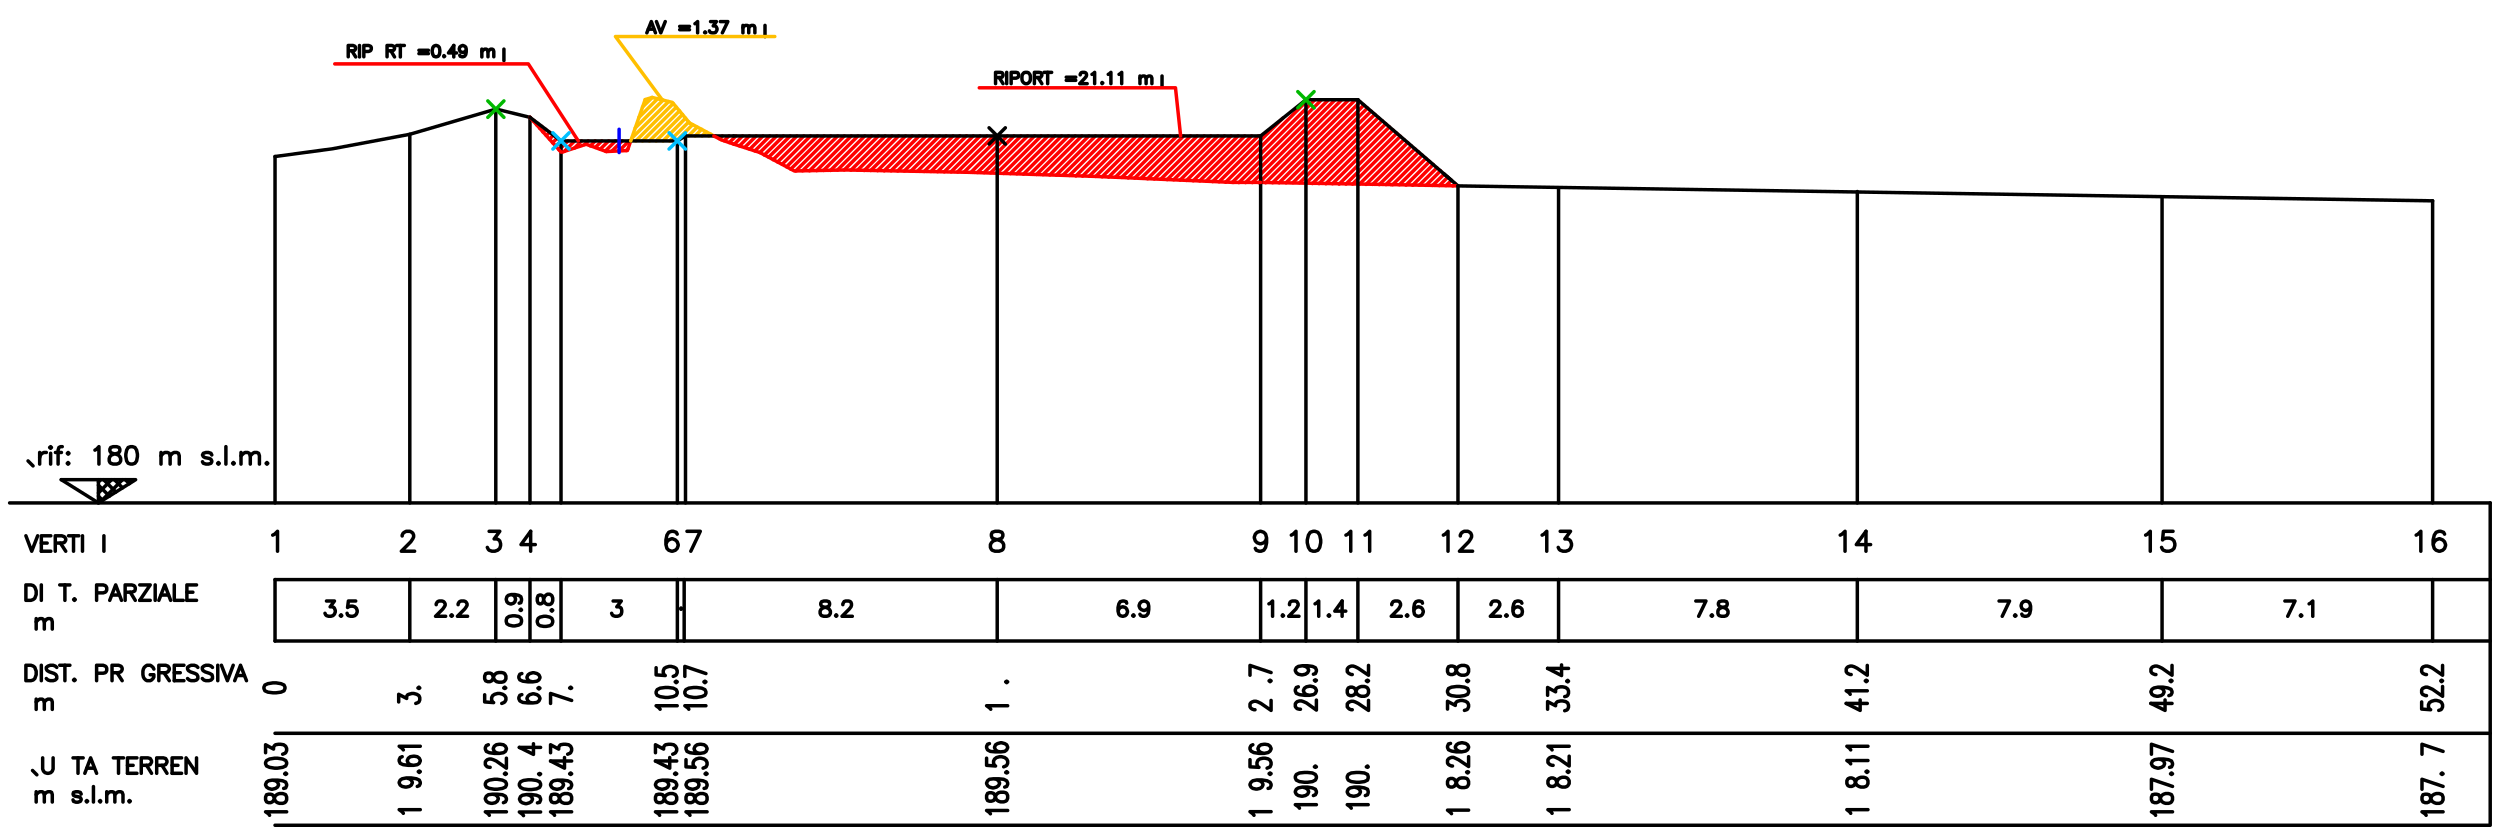 <svg xmlns="http://www.w3.org/2000/svg" viewBox="0 0 150.62 50.52"><defs><style>.a,.b,.c,.d,.e,.f{fill:none;stroke-linecap:round;stroke-linejoin:round;stroke-width:0.21px;}.a{stroke:#000;}.b{stroke:red;}.c{stroke:#ffbf00;}.d{stroke:#00b800;}.e{stroke:blue;}.f{stroke:#00bfff;}</style></defs><title>cad2.3</title><polyline class="a" points="16.43 32.24 16.55 32.18 16.72 32.01 16.72 33.21"/><line class="a" x1="16.57" y1="34.92" x2="16.57" y2="38.62"/><line class="a" x1="0.58" y1="30.3" x2="150.03" y2="30.3"/><line class="a" x1="16.57" y1="34.92" x2="150.03" y2="34.92"/><line class="a" x1="16.57" y1="38.62" x2="150.03" y2="38.62"/><line class="a" x1="16.57" y1="44.18" x2="150.03" y2="44.18"/><polyline class="a" points="16.57 49.72 150.03 49.72 150.03 30.3"/><line class="a" x1="24.69" y1="34.92" x2="24.69" y2="38.62"/><line class="a" x1="29.87" y1="34.92" x2="29.87" y2="38.62"/><line class="a" x1="31.93" y1="34.92" x2="31.93" y2="38.62"/><line class="a" x1="33.8" y1="34.92" x2="33.8" y2="38.62"/><line class="a" x1="93.9" y1="34.92" x2="93.9" y2="38.62"/><line class="a" x1="111.9" y1="34.92" x2="111.9" y2="38.62"/><line class="a" x1="130.26" y1="34.92" x2="130.26" y2="38.62"/><line class="a" x1="146.56" y1="34.92" x2="146.56" y2="38.62"/><polyline class="a" points="19.67 36.21 20.15 36.21 19.89 36.56 20.02 36.56 20.11 36.6 20.15 36.65 20.2 36.78 20.2 36.87 20.15 37 20.06 37.09 19.93 37.13 19.8 37.13 19.67 37.09 19.62 37.04 19.58 36.95"/><polygon class="a" points="20.55 37.04 20.5 37.09 20.55 37.13 20.59 37.09 20.55 37.04"/><polyline class="a" points="21.43 36.21 20.99 36.21 20.94 36.6 20.99 36.56 21.13 36.52 21.25 36.52 21.38 36.56 21.47 36.65 21.52 36.78 21.52 36.87 21.47 37 21.38 37.09 21.25 37.13 21.13 37.13 20.99 37.09 20.94 37.04 20.91 36.95"/><polygon class="a" points="15.9 41.48 15.96 41.62 16.14 41.7 16.45 41.74 16.63 41.74 16.93 41.7 17.11 41.62 17.17 41.48 17.17 41.4 17.11 41.27 16.93 41.19 16.63 41.14 16.45 41.14 16.14 41.19 15.96 41.27 15.9 41.4 15.9 41.48"/><polyline class="a" points="16.24 49.12 16.18 49.03 16 48.91 17.27 48.91"/><polygon class="a" points="16 48.19 16.06 48.31 16.18 48.36 16.3 48.36 16.41 48.31 16.48 48.23 16.54 48.05 16.6 47.93 16.72 47.85 16.84 47.81 17.03 47.81 17.15 47.85 17.21 47.88 17.27 48.02 17.27 48.19 17.21 48.31 17.15 48.36 17.03 48.4 16.84 48.4 16.72 48.36 16.6 48.28 16.54 48.14 16.48 47.97 16.41 47.88 16.3 47.85 16.18 47.85 16.06 47.88 16 48.02 16 48.19"/><polyline class="a" points="16.41 47 16.6 47.04 16.72 47.12 16.78 47.26 16.78 47.3 16.72 47.42 16.6 47.5 16.41 47.55 16.35 47.55 16.18 47.5 16.06 47.42 16 47.3 16 47.26 16.06 47.12 16.18 47.04 16.41 47 16.72 47 17.03 47.04 17.21 47.12 17.27 47.26 17.27 47.33 17.21 47.47 17.09 47.5"/><polygon class="a" points="17.15 46.62 17.21 46.66 17.27 46.62 17.21 46.57 17.15 46.62"/><polygon class="a" points="16 46.02 16.06 46.15 16.24 46.23 16.54 46.28 16.72 46.28 17.03 46.23 17.21 46.15 17.27 46.02 17.27 45.94 17.21 45.82 17.03 45.73 16.72 45.68 16.54 45.68 16.24 45.73 16.06 45.82 16 45.94 16 46.02"/><polyline class="a" points="16 45.35 16 44.87 16.48 45.13 16.48 45.01 16.54 44.92 16.6 44.87 16.78 44.84 16.9 44.84 17.09 44.87 17.21 44.96 17.27 45.09 17.27 45.22 17.21 45.35 17.15 45.39 17.03 45.44"/><line class="a" x1="146.56" y1="12.1" x2="146.56" y2="30.3"/><line class="a" x1="130.26" y1="11.88" x2="130.26" y2="30.3"/><line class="a" x1="111.9" y1="11.54" x2="111.9" y2="30.3"/><line class="a" x1="93.9" y1="11.32" x2="93.9" y2="30.3"/><line class="b" x1="31.94" y1="7.08" x2="31.94" y2="7.07"/><line class="b" x1="32.14" y1="7.3" x2="32.18" y2="7.26"/><line class="b" x1="32.33" y1="7.52" x2="32.41" y2="7.44"/><line class="b" x1="32.52" y1="7.73" x2="32.64" y2="7.61"/><line class="b" x1="32.71" y1="7.95" x2="32.87" y2="7.79"/><line class="b" x1="32.91" y1="8.16" x2="33.11" y2="7.97"/><line class="b" x1="33.11" y1="8.38" x2="33.34" y2="8.14"/><line class="b" x1="33.29" y1="8.6" x2="33.57" y2="8.32"/><polyline class="b" points="33.48 8.81 33.8 8.5 33.81 8.49"/><line class="b" x1="33.68" y1="9.03" x2="34.22" y2="8.49"/><line class="b" x1="34" y1="9.12" x2="34.62" y2="8.49"/><line class="b" x1="34.61" y1="8.92" x2="35.04" y2="8.49"/><line class="b" x1="35.22" y1="8.71" x2="35.44" y2="8.49"/><line class="b" x1="35.57" y1="8.79" x2="35.86" y2="8.49"/><line class="b" x1="35.87" y1="8.88" x2="36.26" y2="8.49"/><line class="b" x1="36.16" y1="8.99" x2="36.67" y2="8.49"/><line class="b" x1="36.47" y1="9.1" x2="37.08" y2="8.49"/><line class="b" x1="36.87" y1="9.1" x2="37.49" y2="8.49"/><line class="b" x1="37.3" y1="9.09" x2="37.9" y2="8.49"/><line class="b" x1="37.73" y1="9.07" x2="37.84" y2="8.96"/><polyline class="b" points="33.88 9.16 35.31 8.69 36.53 9.13"/><line class="c" x1="38.71" y1="6.45" x2="39.3" y2="5.87"/><line class="c" x1="38.49" y1="7.08" x2="39.62" y2="5.95"/><line class="c" x1="38.27" y1="7.71" x2="39.95" y2="6.03"/><line class="c" x1="38.06" y1="8.33" x2="40.28" y2="6.12"/><line class="c" x1="38.31" y1="8.49" x2="40.56" y2="6.24"/><line class="c" x1="38.71" y1="8.49" x2="40.74" y2="6.46"/><line class="c" x1="39.13" y1="8.49" x2="40.94" y2="6.68"/><line class="c" x1="39.53" y1="8.49" x2="41.12" y2="6.9"/><line class="c" x1="39.95" y1="8.49" x2="41.3" y2="7.12"/><line class="c" x1="40.35" y1="8.49" x2="41.49" y2="7.35"/><line class="c" x1="40.75" y1="8.49" x2="41.73" y2="7.51"/><line class="c" x1="41.48" y1="8.19" x2="42" y2="7.66"/><line class="c" x1="41.88" y1="8.19" x2="42.27" y2="7.79"/><line class="c" x1="42.3" y1="8.19" x2="42.54" y2="7.94"/><line class="c" x1="42.7" y1="8.19" x2="42.81" y2="8.08"/><line class="c" x1="41.55" y1="7.41" x2="43.01" y2="8.19"/><line class="b" x1="43.08" y1="8.22" x2="43.1" y2="8.19"/><line class="b" x1="43.34" y1="8.36" x2="43.52" y2="8.19"/><line class="b" x1="43.63" y1="8.48" x2="43.92" y2="8.19"/><line class="b" x1="43.94" y1="8.59" x2="44.34" y2="8.19"/><line class="b" x1="44.24" y1="8.69" x2="44.74" y2="8.19"/><line class="b" x1="44.55" y1="8.79" x2="45.15" y2="8.19"/><line class="b" x1="44.87" y1="8.88" x2="45.56" y2="8.19"/><line class="b" x1="45.17" y1="8.99" x2="45.97" y2="8.19"/><line class="b" x1="45.48" y1="9.09" x2="46.38" y2="8.19"/><line class="b" x1="45.78" y1="9.19" x2="46.79" y2="8.19"/><line class="b" x1="46.05" y1="9.34" x2="47.2" y2="8.19"/><line class="b" x1="46.31" y1="9.47" x2="47.61" y2="8.19"/><line class="b" x1="46.58" y1="9.62" x2="48.01" y2="8.19"/><line class="b" x1="46.85" y1="9.76" x2="48.43" y2="8.19"/><line class="b" x1="47.12" y1="9.9" x2="48.83" y2="8.19"/><line class="b" x1="47.39" y1="10.05" x2="49.25" y2="8.19"/><line class="b" x1="47.64" y1="10.19" x2="49.65" y2="8.19"/><line class="b" x1="47.94" y1="10.3" x2="50.05" y2="8.19"/><line class="b" x1="48.35" y1="10.29" x2="50.47" y2="8.19"/><line class="b" x1="48.77" y1="10.29" x2="50.87" y2="8.19"/><line class="b" x1="49.2" y1="10.28" x2="51.29" y2="8.19"/><line class="b" x1="49.61" y1="10.27" x2="51.69" y2="8.19"/><line class="b" x1="50.03" y1="10.27" x2="52.1" y2="8.19"/><line class="b" x1="50.45" y1="10.25" x2="52.51" y2="8.19"/><line class="b" x1="50.86" y1="10.24" x2="52.92" y2="8.19"/><line class="b" x1="51.27" y1="10.25" x2="53.33" y2="8.19"/><line class="b" x1="51.67" y1="10.25" x2="53.74" y2="8.19"/><line class="b" x1="52.07" y1="10.27" x2="54.14" y2="8.19"/><line class="b" x1="52.46" y1="10.27" x2="54.56" y2="8.19"/><line class="b" x1="52.87" y1="10.28" x2="54.96" y2="8.19"/><line class="b" x1="53.27" y1="10.29" x2="55.38" y2="8.19"/><line class="b" x1="53.68" y1="10.29" x2="55.78" y2="8.19"/><line class="b" x1="54.08" y1="10.3" x2="56.19" y2="8.19"/><line class="b" x1="54.48" y1="10.3" x2="56.6" y2="8.19"/><line class="b" x1="54.88" y1="10.31" x2="57" y2="8.19"/><line class="b" x1="55.28" y1="10.31" x2="57.42" y2="8.19"/><line class="b" x1="55.68" y1="10.33" x2="57.83" y2="8.18"/><line class="b" x1="56.09" y1="10.33" x2="58.23" y2="8.18"/><line class="b" x1="56.49" y1="10.34" x2="58.64" y2="8.19"/><line class="b" x1="56.89" y1="10.35" x2="59.05" y2="8.19"/><line class="b" x1="57.3" y1="10.35" x2="59.46" y2="8.19"/><line class="b" x1="57.69" y1="10.36" x2="59.87" y2="8.19"/><polyline class="b" points="58.09 10.36 60.08 8.39 60.28 8.19"/><line class="b" x1="58.5" y1="10.38" x2="60.69" y2="8.19"/><polyline class="b" points="58.89 10.39 60.08 9.21 61.09 8.19"/><line class="b" x1="59.29" y1="10.4" x2="61.51" y2="8.19"/><line class="b" x1="59.68" y1="10.41" x2="61.91" y2="8.19"/><line class="b" x1="60.08" y1="10.42" x2="62.33" y2="8.19"/><line class="b" x1="60.47" y1="10.45" x2="62.73" y2="8.19"/><line class="b" x1="60.87" y1="10.46" x2="63.14" y2="8.19"/><line class="b" x1="61.26" y1="10.47" x2="63.55" y2="8.19"/><line class="b" x1="61.66" y1="10.49" x2="63.96" y2="8.19"/><line class="b" x1="62.06" y1="10.5" x2="64.37" y2="8.19"/><line class="b" x1="62.45" y1="10.51" x2="64.78" y2="8.19"/><line class="b" x1="62.84" y1="10.52" x2="65.18" y2="8.19"/><line class="b" x1="63.25" y1="10.54" x2="65.6" y2="8.19"/><line class="b" x1="63.64" y1="10.55" x2="66" y2="8.19"/><line class="b" x1="64.03" y1="10.56" x2="66.42" y2="8.19"/><line class="b" x1="64.43" y1="10.57" x2="66.82" y2="8.19"/><line class="b" x1="64.82" y1="10.6" x2="67.22" y2="8.19"/><line class="b" x1="65.22" y1="10.61" x2="67.64" y2="8.19"/><line class="b" x1="65.62" y1="10.62" x2="68.04" y2="8.19"/><line class="b" x1="66.01" y1="10.63" x2="68.46" y2="8.19"/><line class="b" x1="66.4" y1="10.65" x2="68.86" y2="8.19"/><line class="b" x1="66.79" y1="10.67" x2="69.27" y2="8.19"/><line class="b" x1="67.19" y1="10.68" x2="69.68" y2="8.19"/><line class="b" x1="67.58" y1="10.69" x2="70.09" y2="8.19"/><line class="b" x1="67.97" y1="10.72" x2="70.5" y2="8.19"/><line class="b" x1="68.36" y1="10.73" x2="70.91" y2="8.19"/><line class="b" x1="68.75" y1="10.74" x2="71.31" y2="8.19"/><line class="b" x1="69.14" y1="10.77" x2="71.73" y2="8.19"/><line class="b" x1="69.54" y1="10.78" x2="72.13" y2="8.19"/><line class="b" x1="69.93" y1="10.8" x2="72.55" y2="8.19"/><line class="b" x1="70.32" y1="10.82" x2="72.95" y2="8.19"/><line class="b" x1="70.71" y1="10.83" x2="73.37" y2="8.19"/><line class="b" x1="71.1" y1="10.85" x2="73.77" y2="8.19"/><line class="b" x1="71.49" y1="10.87" x2="74.17" y2="8.19"/><line class="b" x1="71.89" y1="10.89" x2="74.59" y2="8.19"/><line class="b" x1="72.28" y1="10.9" x2="74.99" y2="8.19"/><line class="b" x1="72.67" y1="10.91" x2="75.41" y2="8.19"/><line class="b" x1="73.06" y1="10.94" x2="75.81" y2="8.19"/><line class="b" x1="73.45" y1="10.95" x2="77.3" y2="7.11"/><polyline class="b" points="73.84 10.98 78.68 6.13 78.8 6.01"/><line class="b" x1="74.24" y1="10.99" x2="79.22" y2="6.01"/><polyline class="b" points="74.64 11 78.68 6.95 79.62 6.01"/><line class="b" x1="75.04" y1="11" x2="80.04" y2="6.01"/><line class="b" x1="75.45" y1="11" x2="80.44" y2="6.01"/><polyline class="b" points="75.85 11.01 78.68 8.17 80.84 6.01"/><line class="b" x1="76.25" y1="11.01" x2="81.26" y2="6.01"/><polyline class="b" points="76.67 11.01 78.68 8.99 81.66 6.01"/><line class="b" x1="77.07" y1="11.01" x2="81.94" y2="6.14"/><line class="b" x1="77.48" y1="11.01" x2="82.17" y2="6.33"/><polyline class="b" points="77.89 11.01 78.68 10.22 82.39 6.51"/><line class="b" x1="78.3" y1="11.01" x2="82.61" y2="6.7"/><line class="b" x1="78.68" y1="11.04" x2="82.83" y2="6.89"/><line class="b" x1="79.07" y1="11.06" x2="83.05" y2="7.08"/><line class="b" x1="79.47" y1="11.06" x2="83.27" y2="7.27"/><line class="b" x1="79.88" y1="11.07" x2="83.49" y2="7.46"/><line class="b" x1="80.28" y1="11.07" x2="83.71" y2="7.65"/><line class="b" x1="80.68" y1="11.09" x2="83.93" y2="7.84"/><line class="b" x1="81.09" y1="11.09" x2="84.15" y2="8.03"/><line class="b" x1="81.49" y1="11.09" x2="84.37" y2="8.21"/><line class="b" x1="81.9" y1="11.1" x2="84.59" y2="8.41"/><line class="b" x1="82.3" y1="11.11" x2="84.81" y2="8.59"/><line class="b" x1="82.7" y1="11.11" x2="85.03" y2="8.79"/><line class="b" x1="83.1" y1="11.12" x2="85.25" y2="8.97"/><line class="b" x1="83.5" y1="11.12" x2="85.47" y2="9.16"/><line class="b" x1="83.9" y1="11.13" x2="85.69" y2="9.35"/><line class="b" x1="84.31" y1="11.13" x2="85.91" y2="9.54"/><line class="b" x1="84.71" y1="11.15" x2="86.13" y2="9.73"/><line class="b" x1="85.11" y1="11.16" x2="86.35" y2="9.91"/><line class="b" x1="85.51" y1="11.16" x2="86.57" y2="10.11"/><line class="b" x1="85.91" y1="11.17" x2="86.79" y2="10.29"/><line class="b" x1="86.31" y1="11.17" x2="87.01" y2="10.49"/><line class="b" x1="86.72" y1="11.18" x2="87.23" y2="10.67"/><line class="b" x1="87.12" y1="11.18" x2="87.45" y2="10.87"/><line class="b" x1="87.53" y1="11.2" x2="87.66" y2="11.05"/><polyline class="b" points="44.2 8.68 45.78 9.19 47.86 10.3 50.96 10.24 58.31 10.38 66.04 10.63 74.32 10.99"/><line class="b" x1="75.95" y1="10.99" x2="83.8" y2="11.12"/><line class="a" x1="16.57" y1="30.3" x2="16.57" y2="9.43"/><line class="a" x1="33.8" y1="30.3" x2="33.8" y2="8.49"/><line class="a" x1="31.93" y1="30.3" x2="31.93" y2="7.07"/><line class="a" x1="29.87" y1="30.3" x2="29.87" y2="6.57"/><line class="a" x1="24.69" y1="30.3" x2="24.69" y2="8.09"/><polyline class="a" points="16.57 9.43 20.05 8.96 24.69 8.09 29.88 6.57 31.93 7.07"/><polyline class="b" points="31.93 7.07 33.8 9.16 33.88 9.16"/><polyline class="b" points="36.53 9.13 37.8 9.07 38 8.49"/><polyline class="c" points="38.87 6 39.28 5.87 40.51 6.17 41.55 7.42"/><polyline class="a" points="24.23 32.29 24.23 32.24 24.29 32.12 24.36 32.07 24.47 32.01 24.7 32.01 24.81 32.07 24.87 32.12 24.92 32.24 24.92 32.35 24.87 32.46 24.75 32.64 24.18 33.21 24.98 33.21"/><polyline class="a" points="29.47 32.01 30.11 32.01 29.77 32.47 29.94 32.47 30.05 32.53 30.11 32.59 30.16 32.76 30.16 32.87 30.11 33.04 29.98 33.15 29.81 33.21 29.64 33.21 29.47 33.15 29.42 33.1 29.36 32.98"/><polyline class="a" points="31.97 32.01 31.39 32.81 32.25 32.81"/><line class="a" x1="31.97" y1="32.01" x2="31.97" y2="33.21"/><polyline class="a" points="92.91 32.24 93.02 32.18 93.19 32.01 93.19 33.21"/><polyline class="a" points="94 32.01 94.62 32.01 94.28 32.47 94.45 32.47 94.56 32.53 94.62 32.59 94.68 32.76 94.68 32.87 94.62 33.04 94.51 33.15 94.34 33.21 94.17 33.21 94 33.15 93.94 33.1 93.88 32.98"/><polyline class="a" points="110.87 32.24 110.98 32.18 111.16 32.01 111.16 33.21"/><polyline class="a" points="112.42 32.01 111.84 32.81 112.7 32.81"/><line class="a" x1="112.42" y1="32.01" x2="112.42" y2="33.21"/><polyline class="a" points="129.27 32.24 129.38 32.18 129.55 32.01 129.55 33.21"/><polyline class="a" points="130.92 32.01 130.34 32.01 130.29 32.53 130.34 32.47 130.51 32.42 130.69 32.42 130.86 32.47 130.98 32.59 131.03 32.76 131.03 32.87 130.98 33.04 130.86 33.15 130.69 33.21 130.51 33.21 130.34 33.15 130.29 33.1 130.23 32.98"/><polyline class="a" points="145.57 32.24 145.68 32.18 145.85 32.01 145.85 33.21"/><polyline class="a" points="147.28 32.18 147.22 32.07 147.05 32.01 146.94 32.01 146.77 32.07 146.66 32.24 146.59 32.53 146.59 32.81 146.66 33.04 146.77 33.15 146.94 33.21 147 33.21 147.17 33.15 147.28 33.04 147.34 32.87 147.34 32.81 147.28 32.64 147.17 32.53 147 32.46 146.94 32.46 146.77 32.53 146.66 32.64 146.59 32.81"/><polyline class="a" points="26.28 36.43 26.28 36.38 26.33 36.29 26.38 36.24 26.46 36.21 26.63 36.21 26.72 36.24 26.77 36.29 26.82 36.38 26.82 36.47 26.77 36.56 26.68 36.69 26.24 37.13 26.85 37.13"/><polygon class="a" points="27.21 37.04 27.16 37.09 27.21 37.13 27.26 37.09 27.21 37.04"/><polyline class="a" points="27.6 36.43 27.6 36.38 27.65 36.29 27.7 36.24 27.78 36.21 27.95 36.21 28.04 36.24 28.09 36.29 28.14 36.38 28.14 36.47 28.09 36.56 28 36.69 27.56 37.13 28.17 37.13"/><polyline class="a" points="102.34 37.13 102.78 36.21 102.17 36.21"/><polygon class="a" points="103.14 37.04 103.09 37.09 103.14 37.13 103.18 37.09 103.14 37.04"/><polygon class="a" points="103.72 36.21 103.58 36.25 103.53 36.34 103.53 36.43 103.58 36.52 103.67 36.56 103.84 36.6 103.97 36.65 104.06 36.73 104.11 36.82 104.11 36.95 104.06 37.04 104.02 37.09 103.89 37.13 103.72 37.13 103.58 37.09 103.53 37.04 103.5 36.95 103.5 36.82 103.53 36.73 103.62 36.65 103.75 36.6 103.94 36.56 104.02 36.52 104.06 36.43 104.06 36.34 104.02 36.25 103.89 36.21 103.72 36.21"/><polyline class="a" points="120.63 37.13 121.07 36.21 120.44 36.21"/><polygon class="a" points="121.41 37.04 121.37 37.09 121.41 37.13 121.46 37.09 121.41 37.04"/><polyline class="a" points="122.34 36.52 122.29 36.65 122.2 36.73 122.07 36.78 122.03 36.78 121.9 36.73 121.81 36.65 121.77 36.52 121.77 36.47 121.81 36.34 121.9 36.25 122.03 36.21 122.07 36.21 122.2 36.25 122.29 36.34 122.34 36.52 122.34 36.73 122.29 36.96 122.2 37.09 122.07 37.13 121.98 37.13 121.85 37.09 121.81 37"/><polyline class="a" points="137.83 37.13 138.27 36.21 137.66 36.21"/><polygon class="a" points="138.63 37.04 138.59 37.09 138.63 37.13 138.68 37.09 138.63 37.04"/><polyline class="a" points="139.12 36.38 139.2 36.34 139.34 36.21 139.34 37.13"/><polyline class="a" points="24.02 42.29 24.02 41.83 24.5 42.08 24.5 41.95 24.56 41.86 24.63 41.83 24.81 41.78 24.93 41.78 25.11 41.83 25.24 41.91 25.29 42.03 25.29 42.17 25.24 42.29 25.18 42.33 25.05 42.38"/><polygon class="a" points="25.18 41.45 25.24 41.48 25.29 41.45 25.24 41.4 25.18 41.45"/><polyline class="a" points="29.2 41.86 29.2 42.29 29.74 42.33 29.68 42.29 29.62 42.17 29.62 42.03 29.68 41.91 29.8 41.83 29.98 41.78 30.11 41.78 30.29 41.83 30.41 41.91 30.48 42.03 30.48 42.17 30.41 42.29 30.35 42.33 30.23 42.38"/><polygon class="a" points="30.35 41.45 30.41 41.48 30.47 41.45 30.41 41.4 30.35 41.45"/><polygon class="a" points="29.2 40.9 29.26 41.02 29.39 41.07 29.51 41.07 29.62 41.02 29.68 40.93 29.74 40.76 29.8 40.64 29.92 40.55 30.05 40.52 30.23 40.52 30.35 40.55 30.41 40.59 30.48 40.73 30.48 40.9 30.41 41.02 30.35 41.07 30.23 41.1 30.05 41.1 29.92 41.07 29.8 40.98 29.74 40.85 29.68 40.68 29.62 40.59 29.51 40.55 29.39 40.55 29.26 40.59 29.2 40.73 29.2 40.9"/><polyline class="a" points="31.44 41.85 31.32 41.89 31.26 42.02 31.26 42.1 31.32 42.23 31.5 42.32 31.81 42.35 32.1 42.35 32.35 42.32 32.47 42.23 32.53 42.1 32.53 42.06 32.47 41.94 32.35 41.85 32.16 41.8 32.1 41.8 31.92 41.85 31.81 41.94 31.75 42.06 31.75 42.1 31.81 42.23 31.92 42.32 32.1 42.35"/><polygon class="a" points="32.41 41.46 32.47 41.51 32.53 41.46 32.47 41.42 32.41 41.46"/><polyline class="a" points="31.44 40.58 31.32 40.62 31.26 40.75 31.26 40.84 31.32 40.96 31.5 41.04 31.81 41.08 32.1 41.08 32.35 41.04 32.47 40.96 32.53 40.84 32.53 40.79 32.47 40.66 32.35 40.58 32.16 40.53 32.1 40.53 31.92 40.58 31.81 40.66 31.75 40.79 31.75 40.84 31.81 40.96 31.92 41.04 32.1 41.08"/><polyline class="a" points="34.44 42.2 33.17 41.78 33.17 42.38"/><polygon class="a" points="34.32 41.45 34.38 41.48 34.44 41.45 34.38 41.4 34.32 41.45"/><polyline class="a" points="93.24 42.73 93.24 42.27 93.72 42.52 93.72 42.4 93.78 42.32 93.84 42.27 94.02 42.23 94.15 42.23 94.33 42.27 94.45 42.35 94.5 42.49 94.5 42.61 94.45 42.73 94.39 42.78 94.27 42.82"/><polyline class="a" points="93.24 41.89 93.24 41.42 93.72 41.68 93.72 41.54 93.78 41.46 93.84 41.42 94.02 41.38 94.15 41.38 94.33 41.42 94.45 41.51 94.5 41.63 94.5 41.77 94.45 41.89 94.39 41.94 94.27 41.97"/><polygon class="a" points="94.39 41.04 94.45 41.08 94.5 41.04 94.45 40.99 94.39 41.04"/><polyline class="a" points="93.24 40.27 94.08 40.7 94.08 40.06"/><line class="a" x1="93.24" y1="40.27" x2="94.5" y2="40.27"/><polyline class="a" points="111.23 42.38 112.07 42.8 112.07 42.17"/><line class="a" x1="111.23" y1="42.38" x2="112.5" y2="42.38"/><polyline class="a" points="111.47 41.83 111.41 41.74 111.23 41.62 112.5 41.62"/><polygon class="a" points="112.38 41.02 112.44 41.07 112.5 41.02 112.44 40.98 112.38 41.02"/><polyline class="a" points="111.53 40.64 111.47 40.64 111.35 40.59 111.29 40.55 111.23 40.47 111.23 40.3 111.29 40.21 111.35 40.17 111.47 40.13 111.58 40.13 111.71 40.17 111.89 40.26 112.5 40.68 112.5 40.09"/><polyline class="a" points="129.59 42.38 130.44 42.8 130.44 42.17"/><line class="a" x1="129.58" y1="42.38" x2="130.86" y2="42.38"/><polyline class="a" points="130.01 41.4 130.2 41.45 130.32 41.53 130.38 41.66 130.38 41.7 130.32 41.83 130.2 41.91 130.01 41.95 129.95 41.95 129.77 41.91 129.65 41.83 129.59 41.7 129.59 41.66 129.65 41.53 129.77 41.45 130.01 41.4 130.32 41.4 130.61 41.45 130.8 41.53 130.86 41.66 130.86 41.74 130.8 41.86 130.67 41.91"/><polygon class="a" points="130.74 41.02 130.8 41.07 130.86 41.02 130.8 40.98 130.74 41.02"/><polyline class="a" points="129.89 40.64 129.83 40.64 129.71 40.59 129.65 40.55 129.59 40.47 129.59 40.3 129.65 40.21 129.71 40.17 129.83 40.13 129.95 40.13 130.07 40.17 130.26 40.26 130.86 40.68 130.86 40.09"/><polyline class="a" points="145.9 42.29 145.9 42.72 146.44 42.76 146.37 42.72 146.31 42.59 146.31 42.46 146.37 42.33 146.5 42.25 146.68 42.2 146.8 42.2 146.99 42.25 147.1 42.33 147.16 42.46 147.16 42.59 147.1 42.72 147.05 42.76 146.93 42.8"/><polyline class="a" points="146.19 41.91 146.13 41.91 146.01 41.86 145.95 41.83 145.9 41.74 145.9 41.57 145.95 41.48 146.01 41.45 146.13 41.4 146.25 41.4 146.38 41.45 146.56 41.53 147.16 41.95 147.16 41.36"/><polygon class="a" points="147.05 41.02 147.1 41.07 147.16 41.02 147.1 40.98 147.05 41.02"/><polyline class="a" points="146.19 40.64 146.13 40.64 146.01 40.59 145.95 40.55 145.9 40.47 145.9 40.3 145.95 40.21 146.01 40.17 146.13 40.13 146.25 40.13 146.38 40.17 146.56 40.26 147.16 40.68 147.16 40.09"/><polyline class="a" points="24.3 49 24.23 48.91 24.05 48.78 25.32 48.78"/><polyline class="a" points="24.48 46.87 24.66 46.92 24.78 47 24.84 47.13 24.84 47.17 24.78 47.3 24.66 47.38 24.48 47.42 24.42 47.42 24.23 47.38 24.11 47.3 24.05 47.17 24.05 47.13 24.11 47 24.23 46.92 24.48 46.87 24.78 46.87 25.09 46.92 25.26 47 25.32 47.13 25.32 47.21 25.26 47.33 25.14 47.38"/><polygon class="a" points="25.2 46.49 25.26 46.54 25.32 46.49 25.26 46.45 25.2 46.49"/><polyline class="a" points="24.23 45.59 24.11 45.64 24.05 45.77 24.05 45.85 24.11 45.99 24.29 46.07 24.6 46.11 24.91 46.11 25.14 46.07 25.26 45.99 25.32 45.85 25.32 45.81 25.26 45.68 25.14 45.59 24.97 45.56 24.91 45.56 24.72 45.59 24.6 45.68 24.54 45.81 24.54 45.85 24.6 45.99 24.72 46.07 24.91 46.11"/><polyline class="a" points="24.3 45.18 24.23 45.09 24.05 44.96 25.32 44.96"/><polyline class="a" points="29.48 49.12 29.42 49.03 29.24 48.91 30.51 48.91"/><polyline class="a" points="29.66 47.85 29.84 47.88 29.96 47.97 30.02 48.1 30.02 48.14 29.96 48.27 29.84 48.36 29.66 48.4 29.59 48.4 29.42 48.36 29.3 48.27 29.24 48.14 29.24 48.1 29.3 47.97 29.42 47.88 29.66 47.85 29.96 47.85 30.27 47.88 30.45 47.97 30.51 48.1 30.51 48.19 30.45 48.31 30.33 48.36"/><polygon class="a" points="29.24 47.3 29.3 47.42 29.48 47.5 29.78 47.55 29.96 47.55 30.27 47.5 30.45 47.42 30.51 47.3 30.51 47.21 30.45 47.09 30.27 47 29.96 46.95 29.78 46.95 29.48 47 29.3 47.09 29.24 47.21 29.24 47.3"/><polygon class="a" points="30.39 46.62 30.45 46.66 30.51 46.62 30.45 46.57 30.39 46.62"/><polyline class="a" points="29.53 46.23 29.48 46.23 29.36 46.2 29.3 46.15 29.24 46.07 29.24 45.9 29.3 45.82 29.36 45.77 29.48 45.73 29.59 45.73 29.72 45.77 29.9 45.85 30.51 46.28 30.51 45.68"/><polyline class="a" points="29.42 44.87 29.3 44.92 29.24 45.04 29.24 45.13 29.3 45.27 29.48 45.35 29.78 45.39 30.08 45.39 30.33 45.35 30.45 45.27 30.51 45.13 30.51 45.09 30.45 44.96 30.33 44.87 30.14 44.84 30.08 44.84 29.9 44.87 29.78 44.96 29.72 45.09 29.72 45.13 29.78 45.27 29.9 45.35 30.08 45.39"/><polyline class="a" points="31.54 49.14 31.48 49.06 31.29 48.92 32.57 48.92"/><polyline class="a" points="31.72 47.87 31.89 47.91 32.02 47.99 32.08 48.13 32.08 48.16 32.02 48.29 31.89 48.37 31.72 48.42 31.66 48.42 31.48 48.37 31.36 48.29 31.3 48.16 31.3 48.13 31.36 47.99 31.48 47.91 31.72 47.87 32.02 47.87 32.32 47.91 32.51 47.99 32.57 48.13 32.57 48.2 32.51 48.34 32.38 48.37"/><polygon class="a" points="31.29 47.32 31.36 47.44 31.54 47.53 31.83 47.57 32.02 47.57 32.32 47.53 32.51 47.44 32.57 47.32 32.57 47.23 32.51 47.1 32.32 47.02 32.02 46.98 31.83 46.98 31.54 47.02 31.36 47.1 31.29 47.23 31.29 47.32"/><polygon class="a" points="32.45 46.63 32.51 46.68 32.57 46.63 32.51 46.6 32.45 46.63"/><polyline class="a" points="31.29 45.03 32.14 45.45 32.14 44.81"/><line class="a" x1="31.29" y1="45.03" x2="32.57" y2="45.03"/><polyline class="a" points="33.41 49.12 33.35 49.03 33.17 48.91 34.44 48.91"/><polygon class="a" points="33.17 48.19 33.23 48.31 33.35 48.36 33.47 48.36 33.59 48.31 33.66 48.23 33.72 48.05 33.77 47.93 33.89 47.85 34.01 47.81 34.2 47.81 34.32 47.85 34.38 47.88 34.44 48.02 34.44 48.19 34.38 48.31 34.32 48.36 34.2 48.4 34.01 48.4 33.89 48.36 33.77 48.28 33.72 48.14 33.66 47.97 33.59 47.88 33.47 47.85 33.35 47.85 33.23 47.88 33.17 48.02 33.17 48.19"/><polyline class="a" points="33.59 47 33.77 47.04 33.89 47.13 33.95 47.26 33.95 47.3 33.89 47.42 33.77 47.51 33.59 47.55 33.53 47.55 33.35 47.51 33.23 47.42 33.17 47.3 33.17 47.26 33.23 47.13 33.35 47.04 33.59 47 33.89 47 34.2 47.04 34.38 47.13 34.44 47.26 34.44 47.33 34.38 47.47 34.26 47.51"/><polygon class="a" points="34.32 46.62 34.38 46.66 34.44 46.62 34.38 46.57 34.32 46.62"/><polyline class="a" points="33.17 45.85 34.01 46.28 34.01 45.64"/><line class="a" x1="33.17" y1="45.85" x2="34.44" y2="45.85"/><polyline class="a" points="33.17 45.35 33.17 44.87 33.66 45.13 33.66 45.01 33.72 44.92 33.77 44.87 33.95 44.84 34.07 44.84 34.26 44.87 34.38 44.96 34.44 45.09 34.44 45.22 34.38 45.35 34.32 45.39 34.2 45.44"/><polyline class="a" points="93.51 49 93.45 48.91 93.26 48.78 94.54 48.78"/><polygon class="a" points="93.26 47.21 93.33 47.33 93.45 47.38 93.57 47.38 93.69 47.33 93.75 47.26 93.81 47.09 93.88 46.95 94 46.87 94.12 46.83 94.3 46.83 94.41 46.87 94.47 46.92 94.54 47.04 94.54 47.21 94.47 47.33 94.41 47.38 94.3 47.42 94.12 47.42 94 47.38 93.88 47.3 93.81 47.17 93.75 47 93.69 46.92 93.57 46.87 93.45 46.87 93.33 46.92 93.26 47.04 93.26 47.21"/><polygon class="a" points="94.42 46.49 94.48 46.54 94.54 46.49 94.48 46.45 94.42 46.49"/><polyline class="a" points="93.57 46.11 93.51 46.11 93.39 46.07 93.33 46.02 93.26 45.94 93.26 45.77 93.33 45.68 93.39 45.64 93.51 45.59 93.63 45.59 93.75 45.64 93.94 45.73 94.54 46.15 94.54 45.56"/><polyline class="a" points="93.51 45.18 93.45 45.09 93.26 44.96 94.54 44.96"/><polyline class="a" points="111.5 49 111.44 48.91 111.27 48.78 112.54 48.78"/><polygon class="a" points="111.27 47.21 111.33 47.33 111.44 47.38 111.56 47.38 111.68 47.33 111.74 47.26 111.8 47.09 111.86 46.95 111.99 46.87 112.11 46.83 112.29 46.83 112.42 46.87 112.48 46.92 112.54 47.04 112.54 47.21 112.48 47.33 112.42 47.38 112.29 47.42 112.11 47.42 111.99 47.38 111.86 47.3 111.8 47.17 111.74 47 111.68 46.92 111.56 46.87 111.44 46.87 111.33 46.92 111.27 47.04 111.27 47.21"/><polygon class="a" points="112.42 46.49 112.48 46.54 112.54 46.49 112.48 46.45 112.42 46.49"/><polyline class="a" points="111.5 46.02 111.44 45.94 111.27 45.82 112.54 45.82"/><polyline class="a" points="111.5 45.18 111.44 45.09 111.27 44.96 112.54 44.96"/><polyline class="a" points="129.87 49.12 129.81 49.03 129.62 48.91 130.89 48.91"/><polygon class="a" points="129.62 48.19 129.68 48.31 129.81 48.36 129.93 48.36 130.05 48.31 130.11 48.23 130.17 48.05 130.23 47.93 130.35 47.85 130.47 47.81 130.65 47.81 130.77 47.85 130.83 47.88 130.89 48.02 130.89 48.19 130.83 48.31 130.77 48.36 130.65 48.4 130.47 48.4 130.35 48.36 130.23 48.28 130.17 48.14 130.11 47.97 130.05 47.88 129.93 47.85 129.81 47.85 129.68 47.88 129.62 48.02 129.62 48.19"/><polyline class="a" points="130.89 47.38 129.62 46.95 129.62 47.55"/><polygon class="a" points="130.77 46.62 130.83 46.66 130.89 46.62 130.83 46.57 130.77 46.62"/><polyline class="a" points="130.05 45.73 130.23 45.77 130.36 45.85 130.41 45.99 130.41 46.02 130.36 46.15 130.23 46.23 130.05 46.28 129.99 46.28 129.81 46.23 129.68 46.15 129.62 46.02 129.62 45.99 129.68 45.85 129.81 45.77 130.05 45.73 130.36 45.73 130.65 45.77 130.83 45.85 130.89 45.99 130.89 46.07 130.83 46.2 130.71 46.23"/><polyline class="a" points="130.89 45.27 129.62 44.84 129.62 45.44"/><polyline class="a" points="146.17 49.12 146.1 49.03 145.92 48.91 147.19 48.91"/><polygon class="a" points="145.92 48.19 145.98 48.31 146.11 48.36 146.23 48.36 146.35 48.31 146.41 48.23 146.47 48.05 146.53 47.93 146.66 47.85 146.78 47.81 146.96 47.81 147.07 47.85 147.13 47.88 147.19 48.02 147.19 48.19 147.13 48.31 147.07 48.36 146.96 48.4 146.78 48.4 146.66 48.36 146.53 48.28 146.47 48.14 146.41 47.97 146.35 47.88 146.23 47.85 146.11 47.85 145.98 47.88 145.92 48.02 145.92 48.19"/><polyline class="a" points="147.19 47.38 145.92 46.95 145.92 47.55"/><polygon class="a" points="147.07 46.62 147.13 46.66 147.19 46.62 147.13 46.57 147.07 46.62"/><polyline class="a" points="147.19 45.27 145.92 44.84 145.92 45.44"/><polyline class="a" points="33.8 8.49 40.81 8.49 41.3 8.19"/><line class="a" x1="44.2" y1="8.19" x2="75.95" y2="8.19"/><polyline class="a" points="81.81 6.01 78.68 6.01 75.95 8.19"/><line class="a" x1="81.81" y1="6.01" x2="87.84" y2="11.2"/><line class="a" x1="41.3" y1="8.19" x2="44.2" y2="8.19"/><polygon class="a" points="1.56 41.01 1.56 40.08 1.86 40.08 2 40.13 2.1 40.21 2.13 40.31 2.18 40.43 2.18 40.65 2.13 40.79 2.1 40.88 2 40.97 1.86 41.01 1.56 41.01"/><line class="a" x1="2.49" y1="40.08" x2="2.49" y2="41.01"/><polyline class="a" points="3.42 40.21 3.33 40.13 3.2 40.08 3.03 40.08 2.89 40.13 2.79 40.21 2.79 40.31 2.84 40.4 2.89 40.43 2.98 40.48 3.25 40.57 3.33 40.62 3.37 40.65 3.42 40.75 3.42 40.88 3.33 40.97 3.2 41.01 3.03 41.01 2.89 40.97 2.79 40.88"/><line class="a" x1="3.91" y1="40.08" x2="3.91" y2="41.01"/><line class="a" x1="3.6" y1="40.08" x2="4.21" y2="40.08"/><polygon class="a" points="4.48 40.92 4.43 40.97 4.48 41.01 4.53 40.97 4.48 40.92"/><polyline class="a" points="5.82 41.01 5.82 40.08 6.21 40.08 6.34 40.13 6.39 40.17 6.43 40.26 6.43 40.39 6.39 40.48 6.34 40.53 6.21 40.56 5.82 40.56"/><polyline class="a" points="6.75 41.01 6.75 40.08 7.14 40.08 7.27 40.13 7.32 40.17 7.36 40.26 7.36 40.34 7.32 40.43 7.27 40.48 7.14 40.53 6.75 40.53"/><line class="a" x1="7.05" y1="40.53" x2="7.36" y2="41.01"/><polyline class="a" points="9.27 40.31 9.22 40.21 9.13 40.13 9.05 40.08 8.86 40.08 8.78 40.13 8.69 40.21 8.64 40.31 8.61 40.43 8.61 40.65 8.64 40.79 8.69 40.88 8.78 40.97 8.86 41.01 9.05 41.01 9.13 40.97 9.22 40.88 9.27 40.79 9.27 40.65 9.05 40.65"/><polyline class="a" points="9.57 41.01 9.57 40.08 9.98 40.08 10.11 40.13 10.15 40.17 10.2 40.26 10.2 40.34 10.15 40.43 10.11 40.48 9.98 40.53 9.57 40.53"/><line class="a" x1="9.88" y1="40.53" x2="10.2" y2="41.01"/><polyline class="a" points="10.5 41.01 10.5 40.08 11.08 40.08"/><line class="a" x1="10.5" y1="40.53" x2="10.86" y2="40.53"/><line class="a" x1="10.5" y1="41.01" x2="11.08" y2="41.01"/><polyline class="a" points="11.92 40.21 11.84 40.13 11.7 40.08 11.52 40.08 11.4 40.13 11.3 40.21 11.3 40.31 11.35 40.4 11.4 40.43 11.48 40.48 11.74 40.57 11.84 40.62 11.87 40.65 11.92 40.75 11.92 40.88 11.84 40.97 11.7 41.01 11.52 41.01 11.4 40.97 11.3 40.88"/><polyline class="a" points="12.8 40.21 12.72 40.13 12.58 40.08 12.41 40.08 12.28 40.13 12.19 40.21 12.19 40.31 12.23 40.4 12.28 40.43 12.36 40.48 12.63 40.57 12.72 40.62 12.77 40.65 12.8 40.75 12.8 40.88 12.72 40.97 12.58 41.01 12.41 41.01 12.28 40.97 12.19 40.88"/><line class="a" x1="13.12" y1="40.08" x2="13.12" y2="41.01"/><polyline class="a" points="13.34 40.08 13.7 41.01 14.05 40.08"/><polyline class="a" points="14.14 41.01 14.49 40.08 14.85 41.01"/><line class="a" x1="14.27" y1="40.7" x2="14.71" y2="40.7"/><line class="a" x1="2.18" y1="42.12" x2="2.18" y2="42.74"/><polyline class="a" points="2.18 42.29 2.32 42.17 2.4 42.12 2.54 42.12 2.62 42.17 2.67 42.29 2.67 42.74"/><polyline class="a" points="2.67 42.29 2.79 42.17 2.89 42.12 3.03 42.12 3.11 42.17 3.15 42.29 3.15 42.74"/><polygon class="a" points="1.56 36.17 1.56 35.24 1.86 35.24 2 35.28 2.1 35.38 2.13 35.46 2.18 35.6 2.18 35.82 2.13 35.95 2.1 36.04 2 36.12 1.86 36.17 1.56 36.17"/><line class="a" x1="2.49" y1="35.24" x2="2.49" y2="36.17"/><line class="a" x1="3.91" y1="35.24" x2="3.91" y2="36.17"/><line class="a" x1="3.6" y1="35.24" x2="4.21" y2="35.24"/><rect class="a" x="4.45" y="36.09" width="0.07" height="0.07" transform="translate(-24.23 13.75) rotate(-45)"/><polyline class="a" points="5.82 36.17 5.82 35.24 6.21 35.24 6.34 35.28 6.39 35.33 6.43 35.41 6.43 35.55 6.39 35.63 6.34 35.68 6.21 35.72 5.82 35.72"/><polyline class="a" points="6.61 36.17 6.97 35.24 7.32 36.17"/><line class="a" x1="6.75" y1="35.85" x2="7.19" y2="35.85"/><polyline class="a" points="7.54 36.17 7.54 35.24 7.93 35.24 8.07 35.28 8.12 35.33 8.15 35.41 8.15 35.5 8.12 35.6 8.07 35.63 7.93 35.68 7.54 35.68"/><line class="a" x1="7.85" y1="35.68" x2="8.15" y2="36.17"/><polyline class="a" points="8.42 36.17 9.05 35.24 8.42 35.24"/><line class="a" x1="8.42" y1="36.17" x2="9.05" y2="36.17"/><line class="a" x1="9.35" y1="35.24" x2="9.35" y2="36.17"/><polyline class="a" points="9.57 36.17 9.93 35.24 10.28 36.17"/><line class="a" x1="9.71" y1="35.85" x2="10.15" y2="35.85"/><polyline class="a" points="10.5 35.24 10.5 36.17 11.04 36.17"/><polyline class="a" points="11.26 36.17 11.26 35.24 11.84 35.24"/><line class="a" x1="11.26" y1="35.68" x2="11.62" y2="35.68"/><line class="a" x1="11.26" y1="36.17" x2="11.84" y2="36.17"/><line class="a" x1="2.18" y1="37.27" x2="2.18" y2="37.9"/><polyline class="a" points="2.18 37.46 2.32 37.32 2.4 37.27 2.54 37.27 2.62 37.32 2.67 37.46 2.67 37.9"/><polyline class="a" points="2.67 37.46 2.79 37.32 2.89 37.27 3.03 37.27 3.11 37.32 3.15 37.46 3.15 37.9"/><polyline class="a" points="1.56 32.28 1.91 33.21 2.27 32.28"/><polyline class="a" points="2.49 33.21 2.49 32.28 3.06 32.28"/><line class="a" x1="2.49" y1="32.72" x2="2.84" y2="32.72"/><line class="a" x1="2.49" y1="33.21" x2="3.06" y2="33.21"/><polyline class="a" points="3.33 33.21 3.33 32.28 3.72 32.28 3.86 32.33 3.91 32.37 3.96 32.47 3.96 32.55 3.91 32.64 3.86 32.69 3.72 32.72 3.33 32.72"/><line class="a" x1="3.64" y1="32.72" x2="3.96" y2="33.21"/><line class="a" x1="4.43" y1="32.28" x2="4.43" y2="33.21"/><line class="a" x1="4.13" y1="32.28" x2="4.75" y2="32.28"/><line class="a" x1="4.97" y1="32.28" x2="4.97" y2="33.21"/><line class="a" x1="6.26" y1="32.28" x2="6.26" y2="33.21"/><line class="a" x1="1.96" y1="46.42" x2="2.22" y2="46.68"/><polyline class="a" points="2.57 45.66 2.57 46.33 2.62 46.46 2.71 46.55 2.84 46.59 2.93 46.59 3.06 46.55 3.15 46.46 3.2 46.33 3.2 45.66"/><line class="a" x1="4.7" y1="45.66" x2="4.7" y2="46.59"/><line class="a" x1="4.4" y1="45.66" x2="5.01" y2="45.66"/><polyline class="a" points="5.11 46.59 5.46 45.66 5.82 46.59"/><line class="a" x1="5.23" y1="46.28" x2="5.68" y2="46.28"/><line class="a" x1="7.14" y1="45.66" x2="7.14" y2="46.59"/><line class="a" x1="6.83" y1="45.66" x2="7.44" y2="45.66"/><polyline class="a" points="7.68 46.59 7.68 45.66 8.25 45.66"/><line class="a" x1="7.68" y1="46.11" x2="8.02" y2="46.11"/><line class="a" x1="7.68" y1="46.59" x2="8.25" y2="46.59"/><polyline class="a" points="8.51 46.59 8.51 45.66 8.91 45.66 9.05 45.7 9.08 45.75 9.13 45.84 9.13 45.92 9.08 46.01 9.05 46.06 8.91 46.11 8.51 46.11"/><line class="a" x1="8.83" y1="46.11" x2="9.13" y2="46.59"/><polyline class="a" points="9.44 46.59 9.44 45.66 9.84 45.66 9.98 45.7 10.01 45.75 10.06 45.84 10.06 45.92 10.01 46.01 9.98 46.06 9.84 46.11 9.44 46.11"/><line class="a" x1="9.76" y1="46.11" x2="10.06" y2="46.59"/><polyline class="a" points="10.37 46.59 10.37 45.66 10.94 45.66"/><line class="a" x1="10.37" y1="46.11" x2="10.72" y2="46.11"/><line class="a" x1="10.37" y1="46.59" x2="10.94" y2="46.59"/><polyline class="a" points="11.21 46.59 11.21 45.66 11.84 46.59 11.84 45.66"/><line class="a" x1="2.18" y1="47.7" x2="2.18" y2="48.32"/><polyline class="a" points="2.18 47.87 2.32 47.74 2.4 47.7 2.54 47.7 2.62 47.74 2.67 47.87 2.67 48.32"/><polyline class="a" points="2.67 47.87 2.79 47.74 2.89 47.7 3.03 47.7 3.11 47.74 3.15 47.87 3.15 48.32"/><polyline class="a" points="4.89 47.84 4.84 47.74 4.7 47.7 4.57 47.7 4.43 47.74 4.4 47.84 4.43 47.92 4.53 47.97 4.75 48.01 4.84 48.05 4.89 48.14 4.89 48.19 4.84 48.28 4.7 48.33 4.57 48.33 4.43 48.28 4.4 48.19"/><polygon class="a" points="5.23 48.23 5.19 48.27 5.23 48.32 5.28 48.27 5.23 48.23"/><line class="a" x1="5.63" y1="47.39" x2="5.63" y2="48.32"/><polygon class="a" points="6.04 48.23 5.99 48.27 6.04 48.32 6.07 48.27 6.04 48.23"/><line class="a" x1="6.43" y1="47.7" x2="6.43" y2="48.32"/><polyline class="a" points="6.43 47.87 6.56 47.74 6.65 47.7 6.78 47.7 6.87 47.74 6.92 47.87 6.92 48.32"/><polyline class="a" points="6.92 47.87 7.05 47.74 7.14 47.7 7.27 47.7 7.36 47.74 7.41 47.87 7.41 48.32"/><polygon class="a" points="7.8 48.23 7.76 48.27 7.8 48.32 7.85 48.27 7.8 48.23"/><line class="c" x1="43.47" y1="8.43" x2="43.47" y2="8.42"/><line class="b" x1="83.8" y1="11.12" x2="87.84" y2="11.2"/><line class="a" x1="40.81" y1="8.49" x2="40.81" y2="30.3"/><line class="a" x1="41.3" y1="8.19" x2="41.3" y2="30.3"/><line class="a" x1="75.95" y1="8.19" x2="75.95" y2="30.3"/><line class="a" x1="78.68" y1="6.01" x2="78.68" y2="30.3"/><line class="a" x1="81.81" y1="6.01" x2="81.81" y2="30.3"/><line class="a" x1="87.84" y1="11.2" x2="87.84" y2="30.3"/><line class="a" x1="60.08" y1="8.19" x2="60.08" y2="30.3"/><polyline class="a" points="40.8 32.18 40.74 32.07 40.57 32.01 40.46 32.01 40.29 32.07 40.18 32.24 40.12 32.53 40.12 32.81 40.18 33.04 40.29 33.15 40.46 33.21 40.52 33.21 40.69 33.15 40.8 33.04 40.86 32.87 40.86 32.81 40.8 32.64 40.69 32.53 40.52 32.46 40.46 32.46 40.29 32.53 40.18 32.64 40.12 32.81"/><polyline class="a" points="41.62 33.21 42.19 32.01 41.39 32.01"/><polygon class="a" points="59.95 32.01 59.78 32.07 59.73 32.18 59.73 32.29 59.78 32.42 59.91 32.47 60.13 32.53 60.3 32.59 60.42 32.7 60.47 32.81 60.47 32.98 60.42 33.1 60.36 33.15 60.19 33.21 59.95 33.21 59.78 33.15 59.73 33.1 59.67 32.98 59.67 32.81 59.73 32.7 59.84 32.59 60.02 32.53 60.25 32.47 60.36 32.42 60.42 32.29 60.42 32.18 60.36 32.07 60.19 32.01 59.95 32.01"/><polyline class="a" points="76.31 32.41 76.25 32.59 76.14 32.7 75.97 32.76 75.91 32.76 75.74 32.7 75.63 32.59 75.57 32.41 75.57 32.35 75.63 32.18 75.74 32.07 75.91 32.01 75.97 32.01 76.14 32.07 76.25 32.18 76.31 32.41 76.31 32.7 76.25 32.98 76.14 33.15 75.97 33.21 75.86 33.21 75.69 33.15 75.63 33.04"/><polyline class="a" points="77.8 32.24 77.91 32.18 78.08 32.01 78.08 33.21"/><polygon class="a" points="79.11 32.01 78.94 32.07 78.83 32.24 78.76 32.53 78.76 32.7 78.83 32.98 78.94 33.15 79.11 33.21 79.23 33.21 79.4 33.15 79.51 32.98 79.57 32.7 79.57 32.53 79.51 32.24 79.4 32.07 79.23 32.01 79.11 32.01"/><polyline class="a" points="81.09 32.24 81.21 32.18 81.38 32.01 81.38 33.21"/><polyline class="a" points="82.24 32.24 82.35 32.18 82.52 32.01 82.52 33.21"/><polyline class="a" points="86.96 32.24 87.07 32.18 87.24 32.01 87.24 33.21"/><polyline class="a" points="87.98 32.29 87.98 32.24 88.04 32.12 88.1 32.07 88.21 32.01 88.44 32.01 88.55 32.07 88.61 32.12 88.66 32.24 88.66 32.35 88.61 32.46 88.49 32.64 87.93 33.21 88.72 33.21"/><line class="a" x1="40.81" y1="34.92" x2="40.81" y2="38.62"/><line class="a" x1="41.22" y1="34.92" x2="41.22" y2="38.62"/><line class="a" x1="60.08" y1="34.92" x2="60.08" y2="38.62"/><line class="a" x1="75.95" y1="34.92" x2="75.95" y2="38.62"/><line class="a" x1="78.68" y1="34.92" x2="78.68" y2="38.62"/><line class="a" x1="81.81" y1="34.92" x2="81.81" y2="38.62"/><line class="a" x1="87.84" y1="34.92" x2="87.84" y2="38.62"/><polygon class="a" points="30.5 37.45 30.54 37.58 30.67 37.66 30.89 37.71 31.02 37.71 31.25 37.66 31.38 37.58 31.42 37.45 31.42 37.36 31.38 37.23 31.25 37.14 31.02 37.1 30.89 37.1 30.67 37.14 30.54 37.23 30.5 37.36 30.5 37.45"/><polygon class="a" points="31.33 36.75 31.38 36.78 31.42 36.75 31.38 36.7 31.33 36.75"/><polyline class="a" points="30.8 35.82 30.94 35.87 31.02 35.95 31.06 36.09 31.06 36.12 31.02 36.26 30.94 36.34 30.8 36.39 30.76 36.39 30.62 36.34 30.54 36.26 30.5 36.12 30.5 36.09 30.54 35.95 30.62 35.87 30.8 35.82 31.02 35.82 31.25 35.87 31.38 35.95 31.42 36.09 31.42 36.17 31.38 36.31 31.28 36.34"/><polygon class="a" points="32.37 37.48 32.42 37.62 32.54 37.7 32.76 37.74 32.9 37.74 33.12 37.7 33.25 37.62 33.3 37.48 33.3 37.4 33.25 37.26 33.12 37.18 32.9 37.13 32.76 37.13 32.54 37.18 32.42 37.26 32.37 37.4 32.37 37.48"/><polygon class="a" points="33.2 36.77 33.25 36.82 33.3 36.77 33.25 36.73 33.2 36.77"/><polygon class="a" points="32.37 36.2 32.42 36.33 32.51 36.38 32.59 36.38 32.68 36.33 32.73 36.25 32.76 36.08 32.81 35.94 32.9 35.85 32.98 35.8 33.12 35.8 33.2 35.85 33.25 35.89 33.3 36.03 33.3 36.2 33.25 36.33 33.2 36.38 33.12 36.42 32.98 36.42 32.9 36.38 32.81 36.3 32.76 36.16 32.73 35.98 32.68 35.89 32.59 35.85 32.51 35.85 32.42 35.89 32.37 36.03 32.37 36.2"/><polyline class="a" points="36.94 36.21 37.43 36.21 37.16 36.56 37.29 36.56 37.38 36.6 37.43 36.65 37.46 36.78 37.46 36.87 37.43 37 37.33 37.09 37.2 37.13 37.07 37.13 36.94 37.09 36.89 37.04 36.85 36.95"/><polygon class="a" points="41.03 36.63 41 36.67 41.03 36.71 41.08 36.67 41.03 36.63"/><polygon class="a" points="49.63 36.21 49.5 36.25 49.45 36.34 49.45 36.43 49.5 36.52 49.59 36.56 49.76 36.6 49.9 36.65 49.98 36.73 50.03 36.82 50.03 36.95 49.98 37.04 49.94 37.09 49.81 37.13 49.63 37.13 49.5 37.09 49.45 37.04 49.41 36.95 49.41 36.82 49.45 36.73 49.54 36.65 49.67 36.6 49.85 36.56 49.94 36.52 49.98 36.43 49.98 36.34 49.94 36.25 49.81 36.21 49.63 36.21"/><polygon class="a" points="50.38 37.04 50.34 37.09 50.38 37.13 50.42 37.09 50.38 37.04"/><polyline class="a" points="50.78 36.43 50.78 36.38 50.83 36.29 50.86 36.24 50.95 36.21 51.13 36.21 51.22 36.24 51.27 36.29 51.3 36.38 51.3 36.47 51.27 36.56 51.17 36.69 50.73 37.13 51.35 37.13"/><polyline class="a" points="67.88 36.34 67.85 36.25 67.71 36.21 67.63 36.21 67.49 36.25 67.41 36.38 67.36 36.6 67.36 36.82 67.41 37.01 67.49 37.09 67.63 37.13 67.66 37.13 67.8 37.09 67.88 37.01 67.93 36.87 67.93 36.82 67.88 36.69 67.8 36.6 67.66 36.56 67.63 36.56 67.49 36.6 67.41 36.69 67.36 36.82"/><polygon class="a" points="68.29 37.04 68.24 37.09 68.29 37.13 68.33 37.09 68.29 37.04"/><polyline class="a" points="69.21 36.52 69.17 36.65 69.07 36.73 68.95 36.78 68.9 36.78 68.77 36.73 68.68 36.65 68.63 36.52 68.63 36.47 68.68 36.34 68.77 36.25 68.9 36.21 68.95 36.21 69.07 36.25 69.17 36.34 69.21 36.52 69.21 36.73 69.17 36.96 69.07 37.09 68.95 37.13 68.85 37.13 68.73 37.09 68.68 37.01"/><polyline class="a" points="76.45 36.38 76.54 36.34 76.67 36.21 76.67 37.13"/><polygon class="a" points="77.28 37.04 77.25 37.09 77.28 37.13 77.33 37.09 77.28 37.04"/><polyline class="a" points="77.69 36.43 77.69 36.38 77.72 36.29 77.77 36.24 77.86 36.21 78.04 36.21 78.13 36.24 78.16 36.29 78.21 36.38 78.21 36.47 78.16 36.56 78.08 36.69 77.64 37.13 78.26 37.13"/><polyline class="a" points="79.23 36.38 79.31 36.34 79.45 36.21 79.45 37.13"/><polygon class="a" points="80.07 37.04 80.02 37.09 80.07 37.13 80.11 37.09 80.07 37.04"/><polyline class="a" points="80.86 36.21 80.42 36.82 81.08 36.82"/><line class="a" x1="80.86" y1="36.21" x2="80.86" y2="37.13"/><polyline class="a" points="83.85 36.43 83.85 36.38 83.9 36.29 83.94 36.24 84.04 36.21 84.21 36.21 84.3 36.24 84.34 36.29 84.38 36.38 84.38 36.47 84.34 36.56 84.26 36.69 83.82 37.13 84.43 37.13"/><polygon class="a" points="84.78 37.04 84.73 37.09 84.78 37.13 84.82 37.09 84.78 37.04"/><polyline class="a" points="85.7 36.34 85.67 36.25 85.53 36.21 85.44 36.21 85.31 36.25 85.22 36.38 85.18 36.6 85.18 36.82 85.22 37.01 85.31 37.09 85.44 37.13 85.48 37.13 85.62 37.09 85.7 37.01 85.75 36.87 85.75 36.82 85.7 36.69 85.62 36.6 85.48 36.56 85.44 36.56 85.31 36.6 85.22 36.69 85.18 36.82"/><polyline class="a" points="89.83 36.43 89.83 36.38 89.88 36.29 89.92 36.24 90.01 36.21 90.18 36.21 90.27 36.24 90.32 36.29 90.36 36.38 90.36 36.47 90.32 36.56 90.23 36.69 89.79 37.13 90.4 37.13"/><polygon class="a" points="90.76 37.04 90.71 37.09 90.76 37.13 90.81 37.09 90.76 37.04"/><polyline class="a" points="91.69 36.34 91.64 36.25 91.5 36.21 91.42 36.21 91.28 36.25 91.2 36.38 91.15 36.6 91.15 36.82 91.2 37.01 91.28 37.09 91.42 37.13 91.47 37.13 91.59 37.09 91.69 37.01 91.72 36.87 91.72 36.82 91.69 36.69 91.59 36.6 91.47 36.56 91.42 36.56 91.28 36.6 91.2 36.69 91.15 36.82"/><polyline class="a" points="39.74 49.12 39.68 49.03 39.49 48.91 40.77 48.91"/><polygon class="a" points="39.49 48.19 39.55 48.31 39.68 48.36 39.8 48.36 39.92 48.31 39.98 48.23 40.04 48.05 40.1 47.93 40.23 47.85 40.35 47.81 40.53 47.81 40.64 47.85 40.7 47.88 40.77 48.02 40.77 48.19 40.7 48.31 40.64 48.36 40.53 48.4 40.35 48.4 40.23 48.36 40.1 48.28 40.04 48.14 39.98 47.97 39.92 47.88 39.8 47.85 39.68 47.85 39.55 47.88 39.49 48.02 39.49 48.19"/><polyline class="a" points="39.92 47 40.11 47.04 40.23 47.12 40.29 47.26 40.29 47.3 40.23 47.42 40.11 47.5 39.92 47.55 39.86 47.55 39.68 47.5 39.55 47.42 39.49 47.3 39.49 47.26 39.55 47.12 39.68 47.04 39.92 47 40.23 47 40.53 47.04 40.7 47.12 40.77 47.26 40.77 47.33 40.7 47.47 40.59 47.5"/><polygon class="a" points="40.64 46.62 40.7 46.66 40.77 46.62 40.7 46.57 40.64 46.62"/><polyline class="a" points="39.49 45.85 40.35 46.28 40.35 45.64"/><line class="a" x1="39.49" y1="45.85" x2="40.77" y2="45.85"/><polyline class="a" points="39.49 45.35 39.49 44.87 39.98 45.13 39.98 45.01 40.04 44.92 40.1 44.87 40.29 44.84 40.41 44.84 40.59 44.87 40.7 44.96 40.77 45.09 40.77 45.22 40.7 45.35 40.64 45.39 40.53 45.44"/><polyline class="a" points="41.57 49.12 41.51 49.03 41.33 48.91 42.6 48.91"/><polygon class="a" points="41.33 48.19 41.39 48.31 41.51 48.36 41.63 48.36 41.76 48.31 41.82 48.23 41.88 48.05 41.94 47.93 42.06 47.85 42.17 47.81 42.36 47.81 42.48 47.85 42.54 47.88 42.6 48.02 42.6 48.19 42.54 48.31 42.48 48.36 42.36 48.4 42.17 48.4 42.06 48.36 41.94 48.27 41.88 48.14 41.82 47.97 41.76 47.88 41.63 47.85 41.51 47.85 41.39 47.88 41.33 48.02 41.33 48.19"/><polyline class="a" points="41.76 47 41.94 47.04 42.06 47.12 42.11 47.26 42.11 47.3 42.06 47.42 41.94 47.5 41.76 47.55 41.7 47.55 41.51 47.5 41.39 47.42 41.33 47.3 41.33 47.26 41.39 47.12 41.51 47.04 41.76 47 42.06 47 42.36 47.04 42.54 47.12 42.6 47.26 42.6 47.33 42.54 47.47 42.42 47.5"/><polygon class="a" points="42.48 46.62 42.54 46.66 42.6 46.62 42.54 46.57 42.48 46.62"/><polyline class="a" points="41.33 45.77 41.33 46.2 41.88 46.23 41.82 46.2 41.76 46.07 41.76 45.94 41.82 45.82 41.94 45.73 42.11 45.68 42.23 45.68 42.42 45.73 42.54 45.82 42.6 45.94 42.6 46.07 42.54 46.2 42.48 46.23 42.36 46.28"/><polyline class="a" points="41.51 44.87 41.39 44.92 41.33 45.04 41.33 45.13 41.39 45.27 41.57 45.35 41.88 45.39 42.17 45.39 42.42 45.35 42.54 45.27 42.6 45.13 42.6 45.09 42.54 44.96 42.42 44.87 42.23 44.84 42.17 44.84 42 44.87 41.88 44.96 41.82 45.09 41.82 45.13 41.88 45.27 42 45.35 42.17 45.39"/><polyline class="a" points="59.67 49.03 59.61 48.95 59.44 48.83 60.71 48.83"/><polygon class="a" points="59.44 48.1 59.5 48.23 59.61 48.27 59.73 48.27 59.86 48.23 59.92 48.14 59.98 47.97 60.04 47.85 60.16 47.76 60.28 47.73 60.47 47.73 60.59 47.76 60.65 47.8 60.71 47.93 60.71 48.1 60.65 48.23 60.59 48.27 60.47 48.31 60.28 48.31 60.16 48.27 60.04 48.19 59.98 48.05 59.92 47.88 59.86 47.8 59.73 47.76 59.61 47.76 59.5 47.8 59.44 47.93 59.44 48.1"/><polyline class="a" points="59.86 46.92 60.04 46.95 60.16 47.04 60.22 47.17 60.22 47.21 60.16 47.33 60.04 47.42 59.86 47.47 59.8 47.47 59.61 47.42 59.5 47.33 59.44 47.21 59.44 47.17 59.5 47.04 59.61 46.95 59.86 46.92 60.16 46.92 60.47 46.95 60.65 47.04 60.71 47.17 60.71 47.25 60.65 47.38 60.53 47.42"/><polygon class="a" points="60.59 46.54 60.65 46.57 60.71 46.54 60.65 46.49 60.59 46.54"/><polyline class="a" points="59.44 45.68 59.44 46.11 59.98 46.15 59.92 46.11 59.86 45.99 59.86 45.85 59.92 45.73 60.04 45.64 60.22 45.59 60.35 45.59 60.53 45.64 60.65 45.73 60.71 45.85 60.71 45.99 60.65 46.11 60.59 46.15 60.47 46.2"/><polyline class="a" points="59.61 44.8 59.5 44.84 59.44 44.96 59.44 45.05 59.5 45.18 59.67 45.27 59.98 45.3 60.28 45.3 60.53 45.27 60.65 45.18 60.71 45.05 60.71 45.01 60.65 44.87 60.53 44.8 60.35 44.75 60.28 44.75 60.1 44.8 59.98 44.87 59.92 45.01 59.92 45.05 59.98 45.18 60.1 45.27 60.28 45.3"/><polyline class="a" points="75.55 49.12 75.48 49.03 75.31 48.9 76.58 48.9"/><polyline class="a" points="75.73 46.99 75.91 47.04 76.03 47.13 76.09 47.25 76.09 47.3 76.03 47.42 75.91 47.5 75.73 47.54 75.67 47.54 75.48 47.5 75.37 47.42 75.31 47.3 75.31 47.25 75.37 47.13 75.48 47.04 75.73 46.99 76.03 46.99 76.34 47.04 76.52 47.13 76.58 47.25 76.58 47.33 76.52 47.47 76.4 47.5"/><polygon class="a" points="76.46 46.61 76.52 46.66 76.58 46.61 76.52 46.57 76.46 46.61"/><polyline class="a" points="75.31 45.77 75.31 46.2 75.85 46.23 75.79 46.2 75.73 46.06 75.73 45.94 75.79 45.8 75.91 45.72 76.09 45.68 76.22 45.68 76.4 45.72 76.52 45.8 76.58 45.94 76.58 46.06 76.52 46.2 76.46 46.23 76.34 46.28"/><polyline class="a" points="75.48 44.87 75.37 44.92 75.31 45.04 75.31 45.13 75.37 45.25 75.54 45.34 75.85 45.39 76.16 45.39 76.4 45.34 76.52 45.25 76.58 45.13 76.58 45.09 76.52 44.96 76.4 44.87 76.22 44.84 76.16 44.84 75.97 44.87 75.85 44.96 75.79 45.09 75.79 45.13 75.85 45.25 75.97 45.34 76.16 45.39"/><polyline class="a" points="78.29 48.69 78.22 48.6 78.04 48.48 79.31 48.48"/><polyline class="a" points="78.47 47.42 78.65 47.47 78.78 47.55 78.84 47.68 78.84 47.73 78.78 47.85 78.65 47.93 78.47 47.97 78.41 47.97 78.22 47.93 78.1 47.85 78.04 47.73 78.04 47.68 78.1 47.55 78.22 47.47 78.47 47.42 78.78 47.42 79.07 47.47 79.25 47.55 79.31 47.68 79.31 47.76 79.25 47.88 79.13 47.93"/><polygon class="a" points="78.04 46.87 78.1 47 78.29 47.09 78.59 47.13 78.78 47.13 79.07 47.09 79.25 47 79.31 46.87 79.31 46.78 79.25 46.66 79.07 46.57 78.78 46.54 78.59 46.54 78.29 46.57 78.1 46.66 78.04 46.78 78.04 46.87"/><polygon class="a" points="79.19 46.2 79.25 46.23 79.31 46.2 79.25 46.15 79.19 46.2"/><polyline class="a" points="81.41 48.69 81.34 48.6 81.17 48.48 82.43 48.48"/><polyline class="a" points="81.59 47.42 81.77 47.47 81.9 47.55 81.96 47.68 81.96 47.73 81.9 47.85 81.77 47.93 81.59 47.97 81.53 47.97 81.34 47.93 81.23 47.85 81.17 47.73 81.17 47.68 81.23 47.55 81.34 47.47 81.59 47.42 81.9 47.42 82.2 47.47 82.39 47.55 82.43 47.68 82.43 47.76 82.39 47.88 82.26 47.93"/><polygon class="a" points="81.17 46.87 81.23 47 81.41 47.09 81.71 47.13 81.9 47.13 82.2 47.09 82.39 47 82.43 46.87 82.43 46.78 82.39 46.66 82.2 46.57 81.9 46.54 81.71 46.54 81.41 46.57 81.23 46.66 81.17 46.78 81.17 46.87"/><polygon class="a" points="82.32 46.2 82.39 46.23 82.43 46.2 82.39 46.15 82.32 46.2"/><polyline class="a" points="87.45 49.02 87.39 48.95 87.21 48.81 88.48 48.81"/><polygon class="a" points="87.21 47.25 87.27 47.37 87.39 47.42 87.51 47.42 87.62 47.37 87.68 47.28 87.75 47.13 87.81 46.99 87.93 46.9 88.05 46.87 88.23 46.87 88.36 46.9 88.42 46.95 88.48 47.08 88.48 47.25 88.42 47.37 88.36 47.42 88.23 47.45 88.05 47.45 87.93 47.42 87.81 47.33 87.75 47.2 87.68 47.04 87.62 46.95 87.51 46.9 87.39 46.9 87.27 46.95 87.21 47.08 87.21 47.25"/><polygon class="a" points="88.36 46.52 88.42 46.57 88.48 46.52 88.42 46.49 88.36 46.52"/><polyline class="a" points="87.51 46.15 87.45 46.15 87.33 46.1 87.27 46.06 87.21 45.98 87.21 45.8 87.27 45.72 87.33 45.68 87.45 45.63 87.57 45.63 87.68 45.68 87.87 45.77 88.48 46.18 88.48 45.59"/><polyline class="a" points="87.39 44.79 87.27 44.82 87.21 44.96 87.21 45.04 87.27 45.17 87.45 45.25 87.75 45.3 88.05 45.3 88.3 45.25 88.42 45.17 88.48 45.04 88.48 44.99 88.42 44.87 88.3 44.79 88.11 44.75 88.05 44.75 87.87 44.79 87.75 44.87 87.68 44.99 87.68 45.04 87.75 45.17 87.87 45.25 88.05 45.3"/><polyline class="a" points="39.77 42.73 39.71 42.65 39.53 42.52 40.8 42.52"/><polygon class="a" points="39.53 41.77 39.59 41.89 39.77 41.97 40.08 42.02 40.26 42.02 40.56 41.97 40.74 41.89 40.8 41.77 40.8 41.68 40.74 41.55 40.56 41.46 40.26 41.42 40.08 41.42 39.77 41.46 39.59 41.55 39.53 41.68 39.53 41.77"/><polygon class="a" points="40.68 41.08 40.74 41.13 40.8 41.08 40.74 41.04 40.68 41.08"/><polyline class="a" points="39.53 40.23 39.53 40.66 40.08 40.7 40.02 40.66 39.96 40.53 39.96 40.41 40.02 40.27 40.14 40.2 40.31 40.15 40.44 40.15 40.62 40.2 40.74 40.27 40.8 40.41 40.8 40.53 40.74 40.66 40.68 40.7 40.56 40.75"/><polyline class="a" points="41.5 42.73 41.44 42.65 41.26 42.52 42.53 42.52"/><polygon class="a" points="41.26 41.77 41.32 41.89 41.5 41.97 41.79 42.02 41.98 42.02 42.28 41.97 42.47 41.89 42.53 41.77 42.53 41.68 42.47 41.55 42.28 41.46 41.98 41.42 41.79 41.42 41.5 41.46 41.32 41.55 41.26 41.68 41.26 41.77"/><polygon class="a" points="42.41 41.08 42.47 41.13 42.53 41.08 42.47 41.04 42.41 41.08"/><polyline class="a" points="42.53 40.58 41.26 40.15 41.26 40.75"/><polyline class="a" points="59.69 42.73 59.62 42.65 59.44 42.52 60.71 42.52"/><polygon class="a" points="60.59 41.08 60.65 41.13 60.71 41.08 60.65 41.04 60.59 41.08"/><polyline class="a" points="75.61 42.76 75.55 42.76 75.44 42.72 75.37 42.67 75.31 42.59 75.31 42.41 75.37 42.33 75.44 42.29 75.55 42.25 75.67 42.25 75.79 42.29 75.97 42.38 76.58 42.8 76.58 42.2"/><polygon class="a" points="76.46 41.02 76.52 41.07 76.58 41.02 76.52 40.98 76.46 41.02"/><polyline class="a" points="76.58 40.52 75.31 40.09 75.31 40.68"/><polyline class="a" points="78.35 42.73 78.29 42.73 78.16 42.7 78.1 42.65 78.04 42.57 78.04 42.4 78.1 42.32 78.16 42.27 78.29 42.23 78.41 42.23 78.53 42.27 78.71 42.35 79.31 42.78 79.31 42.18"/><polyline class="a" points="78.22 41.38 78.1 41.42 78.04 41.55 78.04 41.63 78.1 41.77 78.29 41.85 78.59 41.89 78.9 41.89 79.13 41.85 79.25 41.77 79.31 41.63 79.31 41.59 79.25 41.46 79.13 41.38 78.96 41.34 78.9 41.34 78.71 41.38 78.59 41.46 78.53 41.59 78.53 41.63 78.59 41.77 78.71 41.85 78.9 41.89"/><polygon class="a" points="79.19 40.99 79.25 41.04 79.31 40.99 79.25 40.96 79.19 40.99"/><polyline class="a" points="78.47 40.11 78.65 40.15 78.78 40.23 78.84 40.36 78.84 40.41 78.78 40.53 78.65 40.62 78.47 40.66 78.41 40.66 78.22 40.62 78.1 40.53 78.04 40.41 78.04 40.36 78.1 40.23 78.22 40.15 78.47 40.11 78.78 40.11 79.08 40.15 79.25 40.23 79.31 40.36 79.31 40.44 79.25 40.58 79.13 40.62"/><polyline class="a" points="81.47 42.76 81.41 42.76 81.3 42.72 81.24 42.67 81.17 42.59 81.17 42.41 81.24 42.33 81.3 42.29 81.41 42.25 81.53 42.25 81.65 42.29 81.83 42.38 82.45 42.8 82.45 42.2"/><polygon class="a" points="81.17 41.74 81.23 41.86 81.34 41.91 81.47 41.91 81.59 41.86 81.65 41.78 81.71 41.62 81.77 41.48 81.9 41.4 82.02 41.36 82.2 41.36 82.32 41.4 82.39 41.45 82.45 41.57 82.45 41.74 82.39 41.86 82.32 41.91 82.2 41.95 82.02 41.95 81.9 41.91 81.77 41.83 81.71 41.7 81.65 41.53 81.59 41.45 81.47 41.4 81.34 41.4 81.23 41.45 81.17 41.57 81.17 41.74"/><polygon class="a" points="82.32 41.02 82.39 41.07 82.45 41.02 82.39 40.98 82.32 41.02"/><polyline class="a" points="81.47 40.64 81.41 40.64 81.3 40.59 81.24 40.55 81.17 40.47 81.17 40.3 81.24 40.21 81.3 40.17 81.41 40.13 81.53 40.13 81.65 40.17 81.83 40.26 82.45 40.68 82.45 40.09"/><polyline class="a" points="87.21 42.72 87.21 42.25 87.68 42.5 87.68 42.38 87.75 42.29 87.81 42.25 87.99 42.2 88.11 42.2 88.3 42.25 88.42 42.33 88.48 42.46 88.48 42.58 88.42 42.72 88.36 42.76 88.23 42.8"/><polygon class="a" points="87.21 41.7 87.27 41.83 87.45 41.91 87.75 41.95 87.93 41.95 88.23 41.91 88.42 41.83 88.48 41.7 88.48 41.62 88.42 41.48 88.23 41.4 87.93 41.36 87.75 41.36 87.45 41.4 87.27 41.48 87.21 41.62 87.21 41.7"/><polygon class="a" points="88.36 41.02 88.42 41.07 88.48 41.02 88.42 40.98 88.36 41.02"/><polygon class="a" points="87.21 40.47 87.27 40.59 87.39 40.64 87.51 40.64 87.64 40.59 87.68 40.52 87.75 40.35 87.81 40.21 87.93 40.13 88.05 40.09 88.23 40.09 88.36 40.13 88.42 40.17 88.48 40.3 88.48 40.47 88.42 40.59 88.36 40.64 88.23 40.68 88.05 40.68 87.93 40.64 87.81 40.55 87.75 40.43 87.68 40.26 87.64 40.17 87.51 40.13 87.39 40.13 87.27 40.17 87.21 40.3 87.21 40.47"/><polyline class="a" points="38.97 1.98 39.24 1.3 39.49 1.98"/><line class="a" x1="39.06" y1="1.76" x2="39.39" y2="1.76"/><polyline class="a" points="39.55 1.3 39.81 1.98 40.08 1.3"/><line class="a" x1="40.95" y1="1.59" x2="41.54" y2="1.59"/><line class="a" x1="40.95" y1="1.79" x2="41.54" y2="1.79"/><polyline class="a" points="41.87 1.43 41.93 1.39 42.03 1.3 42.03 1.98"/><polygon class="a" points="42.48 1.92 42.45 1.96 42.48 1.98 42.52 1.96 42.48 1.92"/><polyline class="a" points="42.81 1.3 43.16 1.3 42.97 1.56 43.07 1.56 43.13 1.59 43.16 1.63 43.2 1.72 43.2 1.79 43.16 1.88 43.1 1.96 43.01 1.98 42.91 1.98 42.81 1.96 42.77 1.92 42.74 1.86"/><polyline class="a" points="43.52 1.98 43.85 1.3 43.4 1.3"/><line class="a" x1="44.76" y1="1.53" x2="44.76" y2="1.98"/><polyline class="a" points="44.76 1.66 44.85 1.56 44.91 1.53 45.01 1.53 45.09 1.56 45.11 1.66 45.11 1.98"/><polyline class="a" points="45.11 1.66 45.21 1.56 45.28 1.53 45.38 1.53 45.44 1.56 45.48 1.66 45.48 1.98"/><line class="a" x1="46.09" y1="1.53" x2="46.09" y2="2.21"/><polyline class="a" points="59.98 5.04 59.98 4.36 60.27 4.36 60.37 4.38 60.4 4.42 60.43 4.48 60.43 4.55 60.4 4.61 60.37 4.65 60.27 4.67 59.98 4.67"/><line class="a" x1="60.2" y1="4.67" x2="60.43" y2="5.04"/><line class="a" x1="60.65" y1="4.36" x2="60.65" y2="5.04"/><polyline class="a" points="60.92 5.04 60.92 4.36 61.22 4.36 61.31 4.38 61.34 4.42 61.37 4.48 61.37 4.58 61.34 4.65 61.31 4.67 61.22 4.71 60.92 4.71"/><polygon class="a" points="61.77 4.36 61.69 4.38 61.63 4.45 61.59 4.51 61.57 4.61 61.57 4.77 61.59 4.87 61.63 4.94 61.69 5 61.77 5.04 61.89 5.04 61.96 5 62.02 4.94 62.06 4.87 62.08 4.77 62.08 4.61 62.06 4.51 62.02 4.45 61.96 4.38 61.89 4.36 61.77 4.36"/><polyline class="a" points="62.32 5.04 62.32 4.36 62.61 4.36 62.71 4.38 62.73 4.42 62.77 4.48 62.77 4.55 62.73 4.61 62.71 4.65 62.61 4.67 62.32 4.67"/><line class="a" x1="62.54" y1="4.67" x2="62.77" y2="5.04"/><line class="a" x1="63.12" y1="4.36" x2="63.12" y2="5.04"/><line class="a" x1="62.9" y1="4.36" x2="63.36" y2="4.36"/><line class="a" x1="64.24" y1="4.65" x2="64.81" y2="4.65"/><line class="a" x1="64.24" y1="4.84" x2="64.81" y2="4.84"/><polyline class="a" points="65.08 4.51 65.08 4.48 65.11 4.42 65.14 4.38 65.2 4.36 65.34 4.36 65.4 4.38 65.44 4.42 65.46 4.48 65.46 4.55 65.44 4.61 65.36 4.71 65.05 5.04 65.5 5.04"/><polyline class="a" points="65.79 4.48 65.85 4.45 65.95 4.36 65.95 5.04"/><polygon class="a" points="66.4 4.97 66.38 5 66.4 5.04 66.44 5 66.4 4.97"/><polyline class="a" points="66.77 4.48 66.83 4.45 66.93 4.36 66.93 5.04"/><polyline class="a" points="67.42 4.48 67.48 4.45 67.58 4.36 67.58 5.04"/><line class="a" x1="68.68" y1="4.58" x2="68.68" y2="5.04"/><polyline class="a" points="68.68 4.71 68.78 4.61 68.85 4.58 68.95 4.58 69.01 4.61 69.05 4.71 69.05 5.04"/><polyline class="a" points="69.05 4.71 69.14 4.61 69.21 4.58 69.3 4.58 69.36 4.61 69.4 4.71 69.4 5.04"/><line class="a" x1="70.01" y1="4.58" x2="70.01" y2="5.26"/><polyline class="c" points="46.68 2.2 37.08 2.2 39.9 6.02"/><polyline class="b" points="59 5.29 70.82 5.29 71.13 8.19"/><line class="a" x1="31.93" y1="7.07" x2="33.8" y2="8.49"/><polyline class="b" points="44.2 8.68 43.47 8.43 43.01 8.19"/><line class="c" x1="38.87" y1="6" x2="38" y2="8.49"/><line class="b" x1="74.32" y1="10.99" x2="75.95" y2="10.99"/><polyline class="a" points="20.98 3.42 20.98 2.74 21.27 2.74 21.37 2.78 21.39 2.8 21.43 2.86 21.43 2.94 21.39 3 21.37 3.03 21.27 3.06 20.98 3.06"/><line class="a" x1="21.2" y1="3.06" x2="21.43" y2="3.43"/><line class="a" x1="21.66" y1="2.74" x2="21.66" y2="3.43"/><polyline class="a" points="21.92 3.42 21.92 2.74 22.21 2.74 22.31 2.78 22.34 2.8 22.37 2.86 22.37 2.96 22.34 3.03 22.31 3.06 22.21 3.1 21.92 3.1"/><polyline class="a" points="23.32 3.42 23.32 2.74 23.61 2.74 23.71 2.78 23.74 2.8 23.77 2.86 23.77 2.94 23.74 3 23.71 3.03 23.61 3.06 23.32 3.06"/><line class="a" x1="23.55" y1="3.06" x2="23.77" y2="3.43"/><line class="a" x1="24.12" y1="2.74" x2="24.12" y2="3.43"/><line class="a" x1="23.9" y1="2.74" x2="24.36" y2="2.74"/><line class="a" x1="25.24" y1="3.03" x2="25.81" y2="3.03"/><line class="a" x1="25.24" y1="3.23" x2="25.81" y2="3.23"/><polygon class="a" points="26.24 2.74 26.14 2.78 26.08 2.86 26.04 3.03 26.04 3.13 26.08 3.29 26.14 3.39 26.24 3.42 26.3 3.42 26.4 3.39 26.47 3.29 26.5 3.13 26.5 3.03 26.47 2.86 26.4 2.78 26.3 2.74 26.24 2.74"/><polygon class="a" points="26.75 3.35 26.73 3.39 26.75 3.42 26.79 3.39 26.75 3.35"/><polyline class="a" points="27.34 2.74 27.02 3.19 27.51 3.19"/><line class="a" x1="27.34" y1="2.74" x2="27.34" y2="3.43"/><polyline class="a" points="28.09 2.96 28.06 3.06 27.99 3.13 27.89 3.16 27.87 3.16 27.77 3.13 27.7 3.06 27.67 2.96 27.67 2.94 27.7 2.84 27.77 2.78 27.87 2.74 27.89 2.74 27.99 2.78 28.06 2.84 28.09 2.96 28.09 3.13 28.06 3.29 27.99 3.39 27.89 3.42 27.83 3.42 27.73 3.39 27.7 3.33"/><line class="a" x1="29.03" y1="2.96" x2="29.03" y2="3.43"/><polyline class="a" points="29.03 3.1 29.13 3 29.2 2.96 29.3 2.96 29.36 3 29.4 3.1 29.4 3.42"/><polyline class="a" points="29.4 3.1 29.5 3 29.56 2.96 29.66 2.96 29.72 3 29.75 3.1 29.75 3.42"/><line class="a" x1="30.36" y1="2.96" x2="30.36" y2="3.65"/><polyline class="b" points="20.17 3.85 31.83 3.85 34.84 8.49"/><line class="a" x1="3.69" y1="28.9" x2="5.93" y2="28.9"/><polygon class="a" points="8.17 28.9 5.93 30.3 5.93 28.9 8.17 28.9"/><line class="a" x1="7.8" y1="29.12" x2="8.03" y2="28.9"/><line class="a" x1="6.06" y1="30.23" x2="7.38" y2="28.9"/><line class="a" x1="5.93" y1="29.7" x2="6.72" y2="28.9"/><line class="a" x1="5.93" y1="29.04" x2="6.07" y2="28.9"/><line class="a" x1="6.98" y1="29.64" x2="6.24" y2="28.9"/><line class="a" x1="6.59" y1="29.89" x2="5.93" y2="29.23"/><line class="a" x1="6.18" y1="30.14" x2="5.93" y2="29.89"/><line class="a" x1="7.38" y1="29.39" x2="6.89" y2="28.9"/><line class="a" x1="7.79" y1="29.14" x2="7.55" y2="28.9"/><line class="a" x1="3.69" y1="28.9" x2="5.93" y2="30.3"/><line class="a" x1="1.69" y1="27.77" x2="1.99" y2="28.07"/><line class="a" x1="2.39" y1="27.26" x2="2.39" y2="27.96"/><polyline class="a" points="2.39 27.57 2.44 27.41 2.54 27.31 2.65 27.26 2.79 27.26"/><polygon class="a" points="2.99 26.96 3.05 27.01 3.1 26.96 3.05 26.91 2.99 26.96"/><line class="a" x1="3.05" y1="27.31" x2="3.05" y2="27.96"/><polyline class="a" points="3.75 26.91 3.65 26.91 3.55 26.96 3.5 27.12 3.5 27.96"/><line class="a" x1="3.34" y1="27.26" x2="3.7" y2="27.26"/><rect class="a" x="4.07" y="27.28" width="0.07" height="0.07" transform="translate(-18.11 10.9) rotate(-45)"/><rect class="a" x="4.07" y="27.88" width="0.07" height="0.07" transform="translate(-18.54 11.08) rotate(-45)"/><polyline class="a" points="5.72 27.12 5.82 27.06 5.96 26.91 5.96 27.96"/><polygon class="a" points="6.82 26.91 6.67 26.96 6.62 27.06 6.62 27.17 6.67 27.26 6.77 27.31 6.97 27.36 7.13 27.41 7.22 27.51 7.27 27.62 7.27 27.77 7.22 27.86 7.17 27.91 7.03 27.96 6.82 27.96 6.67 27.91 6.62 27.86 6.58 27.77 6.58 27.62 6.62 27.51 6.72 27.41 6.87 27.36 7.08 27.31 7.17 27.26 7.22 27.17 7.22 27.06 7.17 26.96 7.03 26.91 6.82 26.91"/><polygon class="a" points="7.87 26.91 7.72 26.96 7.63 27.12 7.58 27.36 7.58 27.51 7.63 27.77 7.72 27.91 7.87 27.96 7.98 27.96 8.13 27.91 8.23 27.77 8.28 27.51 8.28 27.36 8.23 27.12 8.13 26.96 7.98 26.91 7.87 26.91"/><line class="a" x1="9.7" y1="27.26" x2="9.7" y2="27.96"/><polyline class="a" points="9.7 27.46 9.84 27.31 9.94 27.26 10.09 27.26 10.2 27.31 10.25 27.46 10.25 27.96"/><polyline class="a" points="10.25 27.46 10.39 27.31 10.49 27.26 10.65 27.26 10.75 27.31 10.8 27.46 10.8 27.96"/><polyline class="a" points="12.76 27.41 12.71 27.31 12.56 27.26 12.41 27.26 12.25 27.31 12.2 27.41 12.25 27.51 12.35 27.57 12.61 27.62 12.71 27.67 12.76 27.77 12.76 27.82 12.71 27.91 12.56 27.96 12.41 27.96 12.25 27.91 12.2 27.82"/><rect class="a" x="13.12" y="27.88" width="0.07" height="0.07" transform="translate(-15.88 17.48) rotate(-45)"/><line class="a" x1="13.61" y1="26.91" x2="13.61" y2="27.96"/><rect class="a" x="14.03" y="27.88" width="0.07" height="0.07" transform="translate(-15.62 18.12) rotate(-45)"/><line class="a" x1="14.52" y1="27.26" x2="14.52" y2="27.96"/><polyline class="a" points="14.52 27.46 14.68 27.31 14.77 27.26 14.92 27.26 15.02 27.31 15.08 27.46 15.08 27.96"/><polyline class="a" points="15.08 27.46 15.23 27.31 15.32 27.26 15.48 27.26 15.58 27.31 15.63 27.46 15.63 27.96"/><rect class="a" x="16.05" y="27.88" width="0.07" height="0.07" transform="translate(-15.03 19.55) rotate(-45)"/><line class="d" x1="29.39" y1="7.07" x2="30.36" y2="6.08"/><line class="d" x1="30.36" y1="7.07" x2="29.39" y2="6.08"/><line class="d" x1="78.19" y1="6.5" x2="79.17" y2="5.52"/><line class="d" x1="79.17" y1="6.5" x2="78.19" y2="5.52"/><line class="e" x1="37.3" y1="7.79" x2="37.3" y2="9.19"/><line class="f" x1="33.31" y1="8.98" x2="34.29" y2="8"/><line class="f" x1="34.29" y1="8.98" x2="33.31" y2="8"/><line class="f" x1="40.31" y1="8.98" x2="41.3" y2="8"/><line class="f" x1="41.3" y1="8.98" x2="40.31" y2="8"/><line class="a" x1="59.59" y1="8.68" x2="60.57" y2="7.7"/><line class="a" x1="60.57" y1="8.68" x2="59.59" y2="7.7"/><line class="a" x1="87.45" y1="10.87" x2="87.01" y2="10.49"/><line class="a" x1="87.84" y1="11.2" x2="146.56" y2="12.1"/></svg>